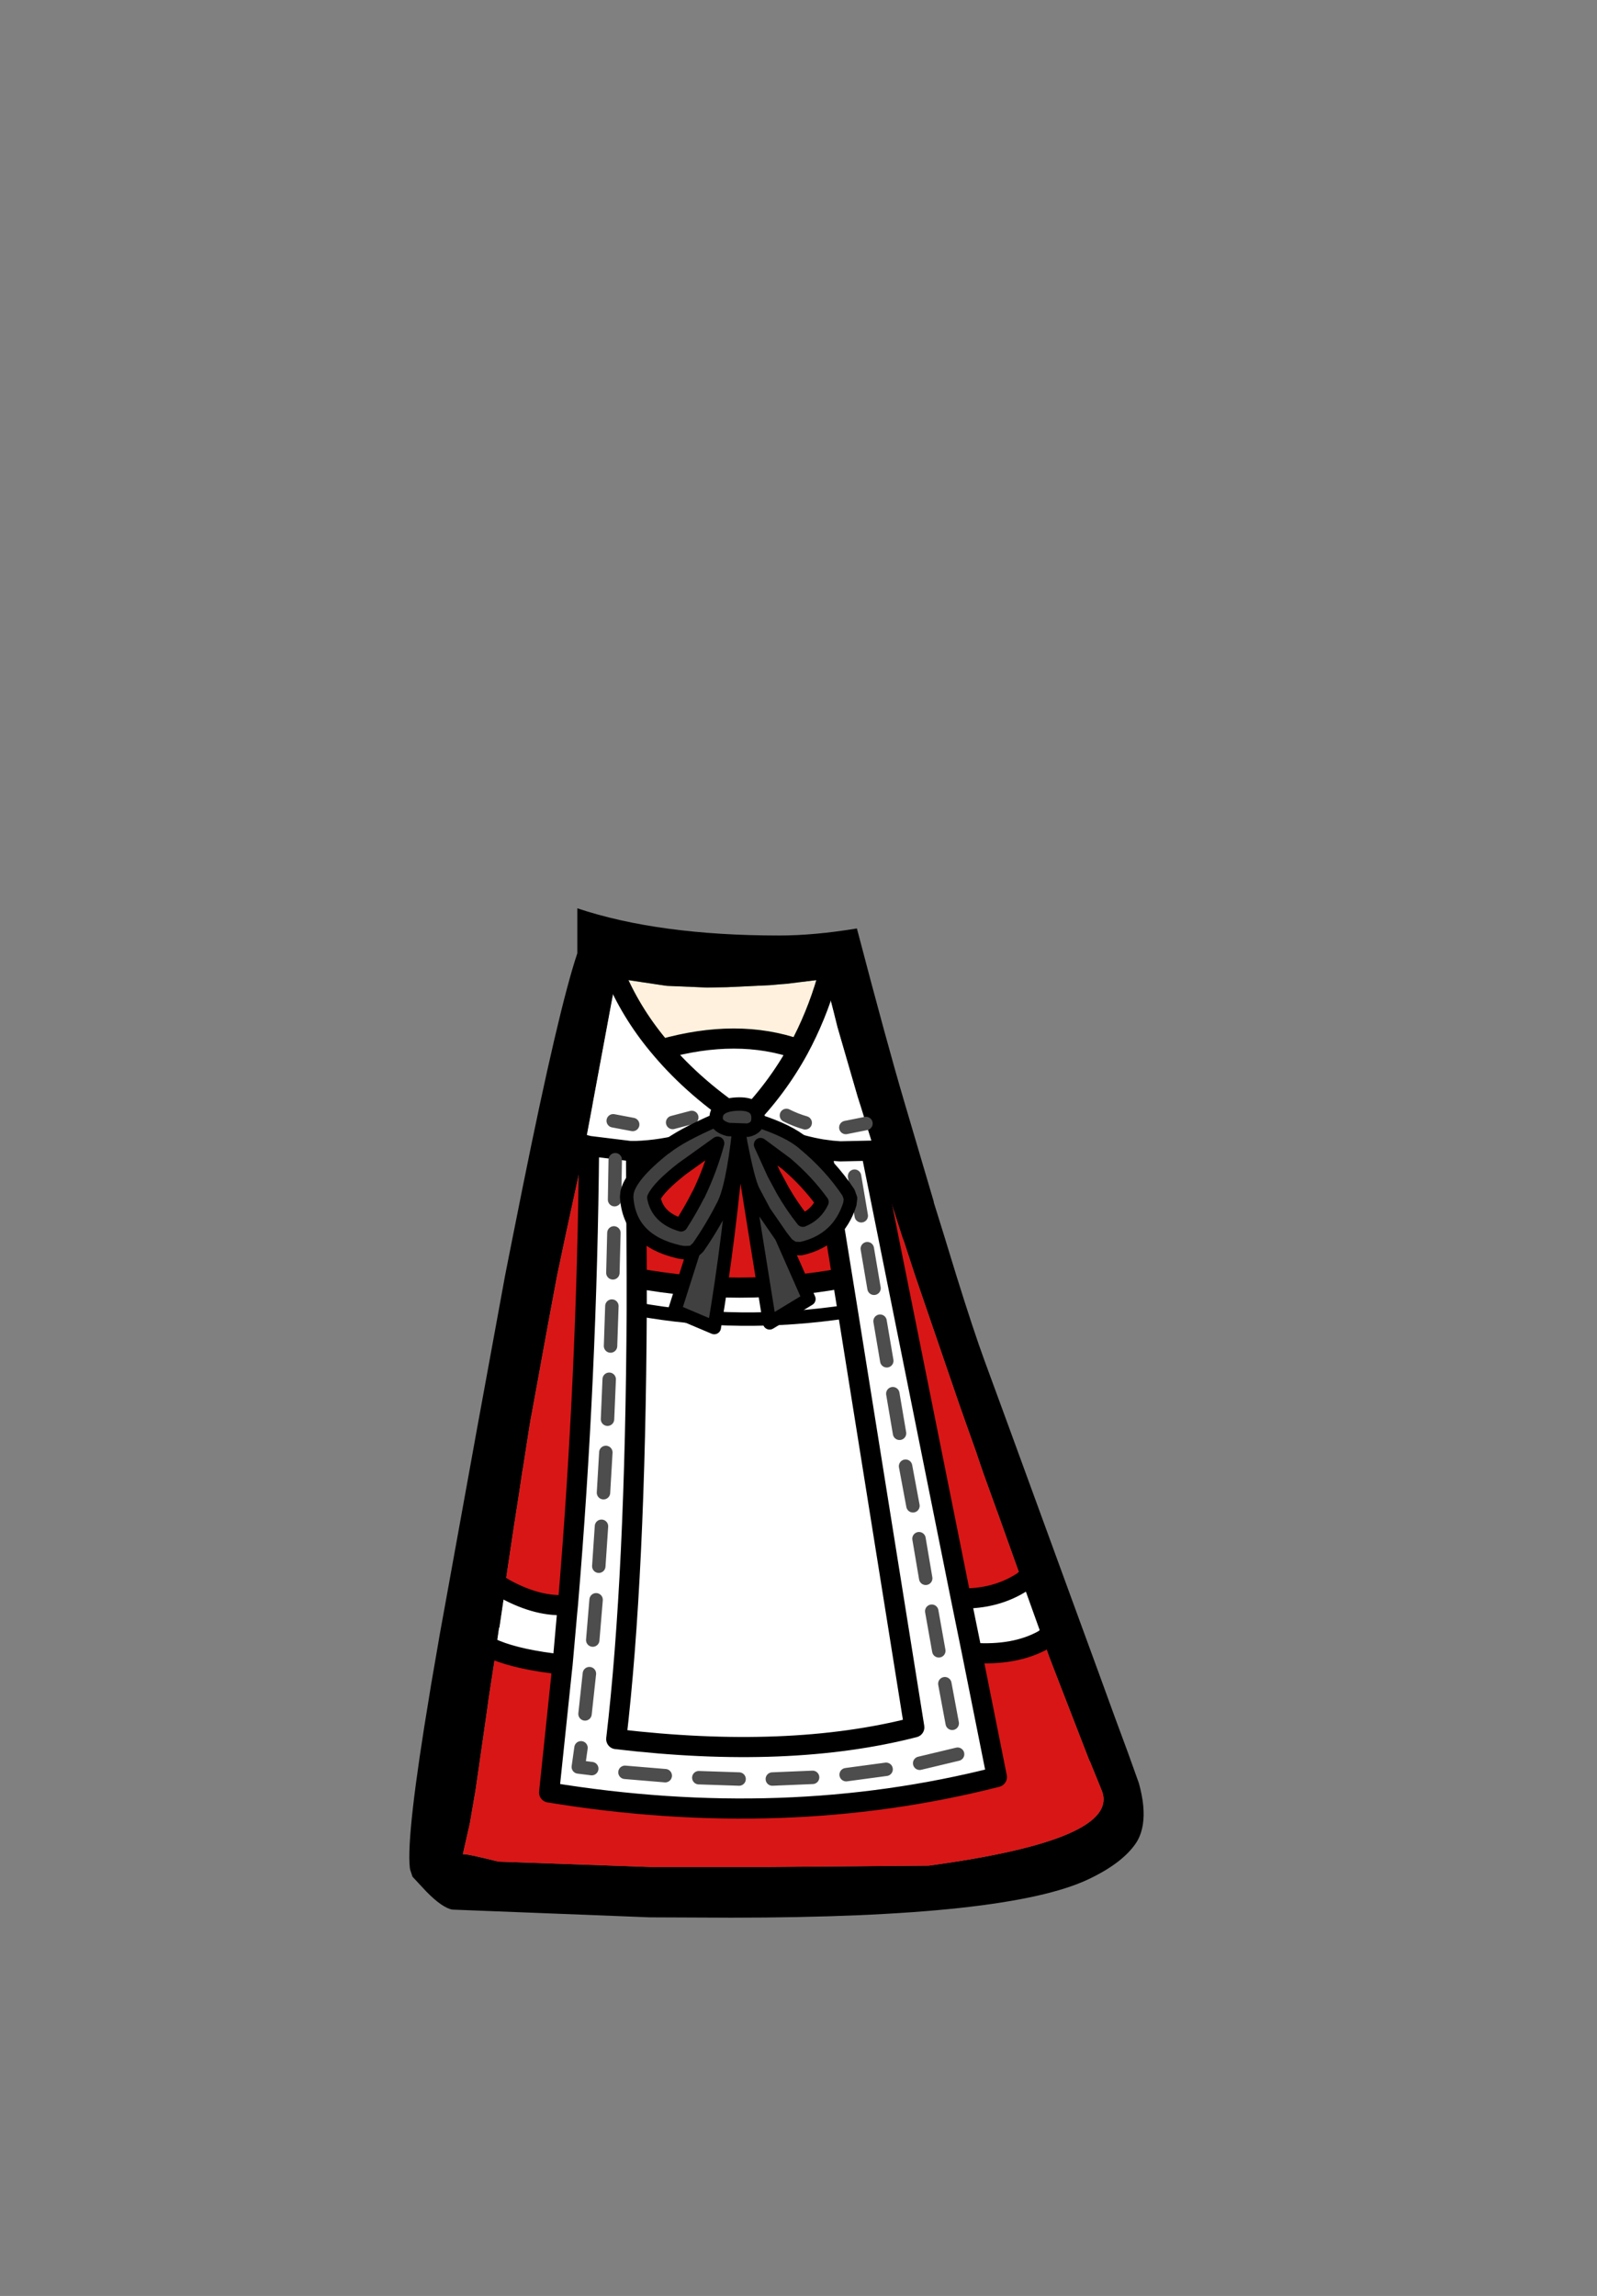 <?xml version="1.0" encoding="UTF-8" standalone="no"?>
<svg xmlns:xlink="http://www.w3.org/1999/xlink" height="342.0px" width="237.9px" xmlns="http://www.w3.org/2000/svg">
  <rect width="100%" height="100%" fill="#808080" stroke="none"/>
  <g transform="matrix(1, 0, 0, 1, 118.05, 273.9)">
    <use height="150.35" transform="matrix(1.0, 0.0, 0.0, 1.0, -57.1, -138.6)" width="109.4" xlink:href="#shape0"/>
  </g>
  <defs>
    <g id="shape0" transform="matrix(1, 0, 0, 1, 57.1, 138.6)">
      <path d="M-26.25 -128.3 L-24.75 -127.95 -19.75 -127.2 -18.7 -127.05 -12.75 -126.8 -9.75 -126.85 -3.35 -127.15 -1.65 -127.3 -0.95 -127.35 5.15 -128.1 5.15 -128.05 5.15 -128.0 Q3.55 -122.5 0.9 -117.6 -8.2 -120.8 -19.5 -117.6 -23.75 -122.55 -26.25 -128.3" fill="#fff1dd" fill-rule="evenodd" stroke="none"/>
      <path d="M5.15 -128.0 L5.15 -128.05 5.15 -128.1 -0.95 -127.35 -1.65 -127.3 -3.35 -127.15 -9.75 -126.85 -12.75 -126.8 -18.7 -127.05 -19.75 -127.2 -24.75 -127.95 -26.25 -128.3 -27.1 -123.8 -27.6 -121.1 -29.7 -109.8 -29.85 -108.95 -30.9 -103.35 -33.45 -104.15 -30.9 -103.35 -31.15 -102.1 -31.5 -100.5 -31.5 -100.45 -33.6 -90.8 -35.05 -83.95 -36.45 -76.45 -38.8 -63.55 -39.0 -62.5 -39.2 -61.3 -40.15 -55.2 -40.25 -54.65 -40.65 -51.95 -41.5 -46.5 -42.8 -37.8 -42.8 -37.75 -42.8 -37.2 -43.65 -31.45 -43.7 -31.5 -43.7 -31.45 -43.85 -30.4 -44.2 -28.1 -44.35 -26.8 -45.25 -20.95 -45.55 -18.75 -47.2 -7.3 -48.05 -2.35 -49.1 2.3 -49.05 2.3 Q-48.6 2.2 -43.8 3.4 L-21.25 4.2 -3.3 4.2 20.3 4.0 Q49.1 0.1 46.05 -7.25 L44.3 -11.55 44.25 -11.6 44.15 -11.85 38.65 -26.05 38.25 -27.1 37.35 -29.6 34.25 -38.25 30.5 -48.75 30.35 -49.1 30.35 -49.15 28.4 -54.55 27.6 -56.9 27.35 -57.65 26.05 -61.3 24.85 -64.7 18.25 -83.95 16.6 -89.0 16.4 -89.5 14.0 -97.0 13.0 -100.05 12.7 -101.0 12.4 -101.95 12.2 -102.55 11.2 -105.75 10.95 -106.55 10.1 -109.3 10.05 -109.45 9.7 -110.55 6.7 -120.9 6.15 -123.1 Q5.2 -126.65 5.15 -128.0 M15.1 -103.1 L12.2 -102.55 15.1 -103.1 M35.85 -39.5 L34.25 -38.25 35.85 -39.5 M19.25 -101.0 L21.05 -94.9 21.05 -94.8 22.7 -89.5 22.85 -89.0 24.4 -83.95 Q27.0 -75.6 28.6 -71.25 L32.25 -61.3 41.4 -36.25 45.7 -24.5 47.9 -18.45 49.95 -12.9 51.6 -8.3 Q52.6 -4.7 52.2 -2.15 51.95 -0.55 51.2 0.6 49.2 3.6 44.15 6.0 32.15 11.75 -9.15 11.75 L-21.25 11.7 -50.65 10.55 Q-52.15 10.3 -54.55 7.85 L-56.6 5.65 -56.95 4.6 -57.0 4.3 Q-57.55 -0.6 -54.05 -21.6 L-53.85 -22.85 -52.65 -29.8 -52.55 -30.4 -52.05 -33.15 -46.95 -61.3 -42.8 -83.95 -41.8 -89.0 -40.2 -97.0 Q-34.85 -123.55 -32.05 -131.9 L-32.05 -138.6 Q-19.9 -134.55 -2.0 -134.55 3.25 -134.55 9.6 -135.6 14.05 -118.6 16.65 -109.8 L19.25 -101.0 M39.7 -31.25 L37.35 -29.6 39.7 -31.25 M-46.8 -29.55 Q-45.8 -28.75 -44.2 -28.1 -45.8 -28.75 -46.8 -29.55 M-44.8 -38.4 L-42.8 -37.2 -44.8 -38.4" fill="#000000" fill-rule="evenodd" stroke="none"/>
      <path d="M-26.25 -128.3 Q-23.75 -122.55 -19.5 -117.6 -8.2 -120.8 0.9 -117.6 3.55 -122.5 5.15 -128.0 5.2 -126.65 6.15 -123.1 L6.7 -120.9 9.7 -110.55 10.05 -109.45 10.1 -109.3 10.95 -106.55 11.2 -105.75 12.2 -102.55 11.7 -102.5 7.1 -102.4 5.85 -102.5 4.35 -102.7 5.85 -102.5 7.1 -102.4 11.7 -102.5 25.1 -35.8 Q30.3 -35.7 34.25 -38.25 L37.35 -29.6 Q33.1 -27.25 26.75 -27.7 L30.45 -9.2 Q-1.15 -1.15 -36.25 -6.9 L-34.35 -25.05 -34.25 -25.95 Q-40.65 -26.65 -44.2 -28.1 L-43.85 -30.4 -43.7 -31.45 -43.65 -31.45 -42.8 -37.2 Q-37.75 -34.45 -33.45 -34.85 -30.6 -68.8 -30.3 -103.2 L-30.9 -103.35 -29.85 -108.95 -29.7 -109.8 -27.6 -121.1 -27.1 -123.8 -26.25 -128.3 M7.45 -83.5 L8.25 -78.55 7.45 -83.5 4.35 -102.7 Q-1.25 -103.65 -7.1 -106.85 -15.75 -102.7 -23.3 -102.45 L-24.2 -102.45 -30.3 -103.2 -24.2 -102.45 -23.3 -102.45 -23.2 -83.5 Q-7.9 -80.7 7.45 -83.5 M-23.2 -78.9 L-23.2 -83.5 -23.2 -78.9 Q-7.9 -76.1 8.25 -78.55 -7.9 -76.1 -23.2 -78.9 -23.4 -39.05 -26.25 -14.85 -0.5 -11.8 18.15 -16.6 L8.25 -78.55 18.15 -16.6 Q-0.5 -11.8 -26.25 -14.85 -23.4 -39.05 -23.2 -78.9 M26.75 -27.7 L25.1 -35.8 26.75 -27.7 M-19.5 -117.6 Q-14.5 -111.7 -7.1 -106.85 -14.5 -111.7 -19.5 -117.6 M-33.45 -34.85 L-33.55 -33.85 -34.25 -25.95 -33.55 -33.85 -33.45 -34.85 M0.9 -117.6 Q-2.3 -111.75 -7.1 -106.85 -2.3 -111.75 0.9 -117.6" fill="#ffffff" fill-rule="evenodd" stroke="none"/>
      <path d="M11.7 -102.5 L12.2 -102.55 12.4 -101.95 12.7 -101.0 13.0 -100.05 14.0 -97.0 16.4 -89.5 16.6 -89.0 18.25 -83.95 24.85 -64.7 26.05 -61.3 27.35 -57.65 27.6 -56.9 28.4 -54.55 30.35 -49.15 30.35 -49.1 30.5 -48.75 34.25 -38.25 Q30.3 -35.7 25.1 -35.8 L11.7 -102.5 M7.45 -83.5 Q-7.9 -80.7 -23.2 -83.5 L-23.3 -102.45 Q-15.75 -102.7 -7.1 -106.85 -1.25 -103.65 4.35 -102.7 L7.45 -83.5 M26.75 -27.7 Q33.1 -27.25 37.35 -29.6 L38.25 -27.1 38.65 -26.05 44.15 -11.85 44.25 -11.6 44.3 -11.55 46.05 -7.25 Q49.1 0.1 20.3 4.0 L-3.3 4.2 -21.25 4.2 -43.8 3.4 Q-48.6 2.2 -49.05 2.3 L-49.1 2.3 -48.05 -2.35 -47.2 -7.3 -45.55 -18.75 -45.25 -20.95 -44.35 -26.8 -44.2 -28.1 Q-40.65 -26.65 -34.25 -25.95 L-34.35 -25.05 -36.25 -6.9 Q-1.15 -1.15 30.45 -9.2 L26.75 -27.7 M-30.9 -103.35 L-30.3 -103.2 Q-30.6 -68.8 -33.45 -34.85 -37.75 -34.45 -42.8 -37.2 L-42.8 -37.75 -42.8 -37.8 -41.5 -46.5 -40.65 -51.95 -40.25 -54.65 -40.15 -55.2 -39.2 -61.3 -39.0 -62.5 -38.8 -63.55 -36.45 -76.45 -35.05 -83.95 -33.6 -90.8 -31.5 -100.45 -31.5 -100.5 -31.15 -102.1 -30.9 -103.35" fill="#d81616" fill-rule="evenodd" stroke="none"/>
      <path d="M-26.25 -128.3 Q-23.75 -122.55 -19.5 -117.6 -8.2 -120.8 0.9 -117.6 3.55 -122.5 5.15 -128.0 M12.2 -102.55 L15.1 -103.1 M4.35 -102.7 L5.85 -102.5 7.1 -102.4 11.7 -102.5 12.2 -102.55 M34.25 -38.25 L35.85 -39.5 M8.25 -78.55 L7.45 -83.5 Q-7.9 -80.7 -23.2 -83.5 L-23.2 -78.9 M8.25 -78.55 L18.15 -16.6 Q-0.5 -11.8 -26.25 -14.85 -23.4 -39.05 -23.2 -78.9 M25.1 -35.8 L26.75 -27.7 Q33.1 -27.25 37.35 -29.6 L39.7 -31.25 M34.25 -38.25 Q30.3 -35.7 25.1 -35.8 L11.7 -102.5 M-44.2 -28.1 Q-45.8 -28.75 -46.8 -29.55 M26.75 -27.7 L30.45 -9.2 Q-1.15 -1.15 -36.25 -6.9 L-34.35 -25.05 -34.25 -25.95 Q-40.65 -26.65 -44.2 -28.1 M-42.8 -37.2 L-44.8 -38.4 M4.35 -102.7 L7.45 -83.5 M-30.9 -103.35 L-30.3 -103.2 -24.2 -102.45 -23.3 -102.45 Q-15.75 -102.7 -7.1 -106.85 -14.5 -111.7 -19.5 -117.6 M-30.9 -103.35 L-33.45 -104.15 M-42.8 -37.2 Q-37.75 -34.45 -33.45 -34.85 -30.6 -68.8 -30.3 -103.2 M-34.25 -25.95 L-33.55 -33.85 -33.45 -34.85 M-23.3 -102.45 L-23.2 -83.5 M-7.1 -106.85 Q-2.3 -111.75 0.9 -117.6 M-7.1 -106.85 Q-1.25 -103.65 4.35 -102.7" fill="none" stroke="#000000" stroke-linecap="round" stroke-linejoin="round" stroke-width="3.0"/>
      <path d="M-23.2 -78.9 Q-7.9 -76.1 8.25 -78.55" fill="none" stroke="#000000" stroke-linecap="round" stroke-linejoin="round" stroke-width="2.0"/>
      <path d="M7.95 -105.95 L10.95 -106.55 M10.25 -92.8 L9.25 -98.7 M12.15 -82.0 L11.15 -87.9 M14.05 -71.2 L13.05 -77.1 M15.95 -60.4 L14.95 -66.3 M17.95 -49.6 L16.85 -55.5 M19.85 -38.8 L18.85 -44.7 M21.8 -28.0 L20.75 -33.9 M23.8 -17.2 L22.7 -23.1 M18.95 -11.25 L24.6 -12.6 M8.0 -9.55 L13.95 -10.35 M-23.8 -106.4 L-26.7 -106.95 M-15.0 -107.45 L-17.85 -106.7 M-27.8 -57.55 L-28.15 -51.55 M-27.3 -68.45 L-27.55 -62.5 M-26.9 -79.35 L-27.1 -73.4 M-26.6 -90.25 L-26.75 -84.3 M-13.95 -9.1 L-7.95 -8.9 M-24.95 -9.9 L-18.95 -9.4 M-31.5 -13.55 L-31.9 -10.7 -29.9 -10.45 M-30.25 -24.6 L-30.9 -18.6 M-29.25 -35.6 L-29.75 -29.6 M-28.45 -46.55 L-28.85 -40.6 M-26.4 -101.15 L-26.5 -95.2 M-3.0 -8.9 L3.0 -9.15 M-0.9 -107.75 Q0.5 -107.05 1.9 -106.65" fill="none" stroke="#4d4d4d" stroke-linecap="round" stroke-linejoin="round" stroke-width="2.0"/>
      <path d="M8.55 -94.55 Q6.85 -89.15 1.25 -87.9 L0.15 -87.95 -0.75 -88.55 -1.65 -89.7 2.45 -80.4 -3.4 -76.85 -7.7 -103.65 -8.0 -105.4 Q-9.4 -89.3 -11.65 -76.15 L-17.55 -78.65 -14.75 -87.45 -14.95 -87.35 -16.1 -87.3 -16.8 -87.4 -17.0 -87.45 Q-24.3 -89.15 -24.7 -95.6 L-24.65 -96.2 Q-24.2 -98.8 -18.95 -102.95 L-18.9 -102.95 Q-16.65 -104.75 -11.35 -107.05 -11.65 -109.4 -7.9 -109.45 -4.85 -109.45 -5.15 -106.95 -0.5 -105.45 1.65 -103.6 5.7 -100.25 8.35 -96.25 L8.65 -95.4 8.55 -94.55 M1.55 -92.15 Q3.5 -92.95 4.4 -94.85 2.2 -97.9 -0.9 -100.55 L-4.75 -103.4 -2.8 -99.1 -1.4 -96.5 Q-0.1 -94.25 1.55 -92.15 M-5.15 -106.95 Q-5.3 -105.85 -6.65 -105.55 L-9.55 -105.65 Q-11.1 -106.05 -11.35 -107.05 -11.1 -106.05 -9.55 -105.65 L-6.65 -105.55 Q-5.3 -105.85 -5.15 -106.95 M-14.0 -95.95 Q-12.2 -99.7 -11.15 -103.6 L-16.45 -99.8 Q-19.9 -97.1 -20.65 -95.5 -20.1 -92.5 -16.6 -91.45 -15.15 -93.7 -14.0 -96.0 L-14.0 -95.95 M-7.7 -103.65 Q-6.6 -98.0 -5.85 -96.5 L-4.2 -93.4 -1.65 -89.7 -4.2 -93.4 -5.85 -96.5 Q-6.6 -98.0 -7.7 -103.65 M-14.75 -87.45 L-14.05 -88.1 Q-12.0 -91.05 -10.4 -94.2 -8.95 -96.8 -8.0 -105.4 -8.95 -96.8 -10.4 -94.2 -12.0 -91.05 -14.05 -88.1 L-14.75 -87.45" fill="#404040" fill-rule="evenodd" stroke="none"/>
      <path d="M8.55 -94.55 Q6.85 -89.15 1.25 -87.9 L0.15 -87.95 -0.75 -88.55 -1.65 -89.7 2.45 -80.4 -3.4 -76.85 -7.7 -103.65 -8.0 -105.4 Q-9.4 -89.3 -11.65 -76.15 L-17.55 -78.65 -14.75 -87.45 -14.95 -87.35 -16.1 -87.3 -16.8 -87.4 -17.0 -87.45 Q-24.3 -89.15 -24.7 -95.6 L-24.65 -96.2 Q-24.2 -98.8 -18.95 -102.95 L-18.9 -102.95 Q-16.65 -104.75 -11.35 -107.05 -11.65 -109.4 -7.9 -109.45 -4.85 -109.45 -5.15 -106.95 -0.5 -105.45 1.65 -103.6 5.7 -100.25 8.35 -96.25 L8.65 -95.4 8.55 -94.55 M1.55 -92.15 Q-0.1 -94.25 -1.4 -96.5 L-2.8 -99.1 -4.75 -103.4 -0.9 -100.55 Q2.2 -97.9 4.4 -94.85 3.5 -92.95 1.55 -92.15 M-11.35 -107.05 Q-11.1 -106.05 -9.55 -105.65 L-6.65 -105.55 Q-5.3 -105.85 -5.15 -106.95 M-14.0 -95.95 L-14.0 -96.0 Q-15.15 -93.7 -16.6 -91.45 -20.1 -92.5 -20.65 -95.5 -19.9 -97.1 -16.45 -99.8 L-11.15 -103.6 Q-12.2 -99.7 -14.0 -95.95 M-8.0 -105.4 Q-8.95 -96.8 -10.4 -94.2 -12.0 -91.05 -14.05 -88.1 L-14.75 -87.45 M-1.65 -89.7 L-4.2 -93.4 -5.85 -96.5 Q-6.6 -98.0 -7.7 -103.65" fill="none" stroke="#000000" stroke-linecap="round" stroke-linejoin="round" stroke-width="2.0"/>
    </g>
  </defs>
</svg>
